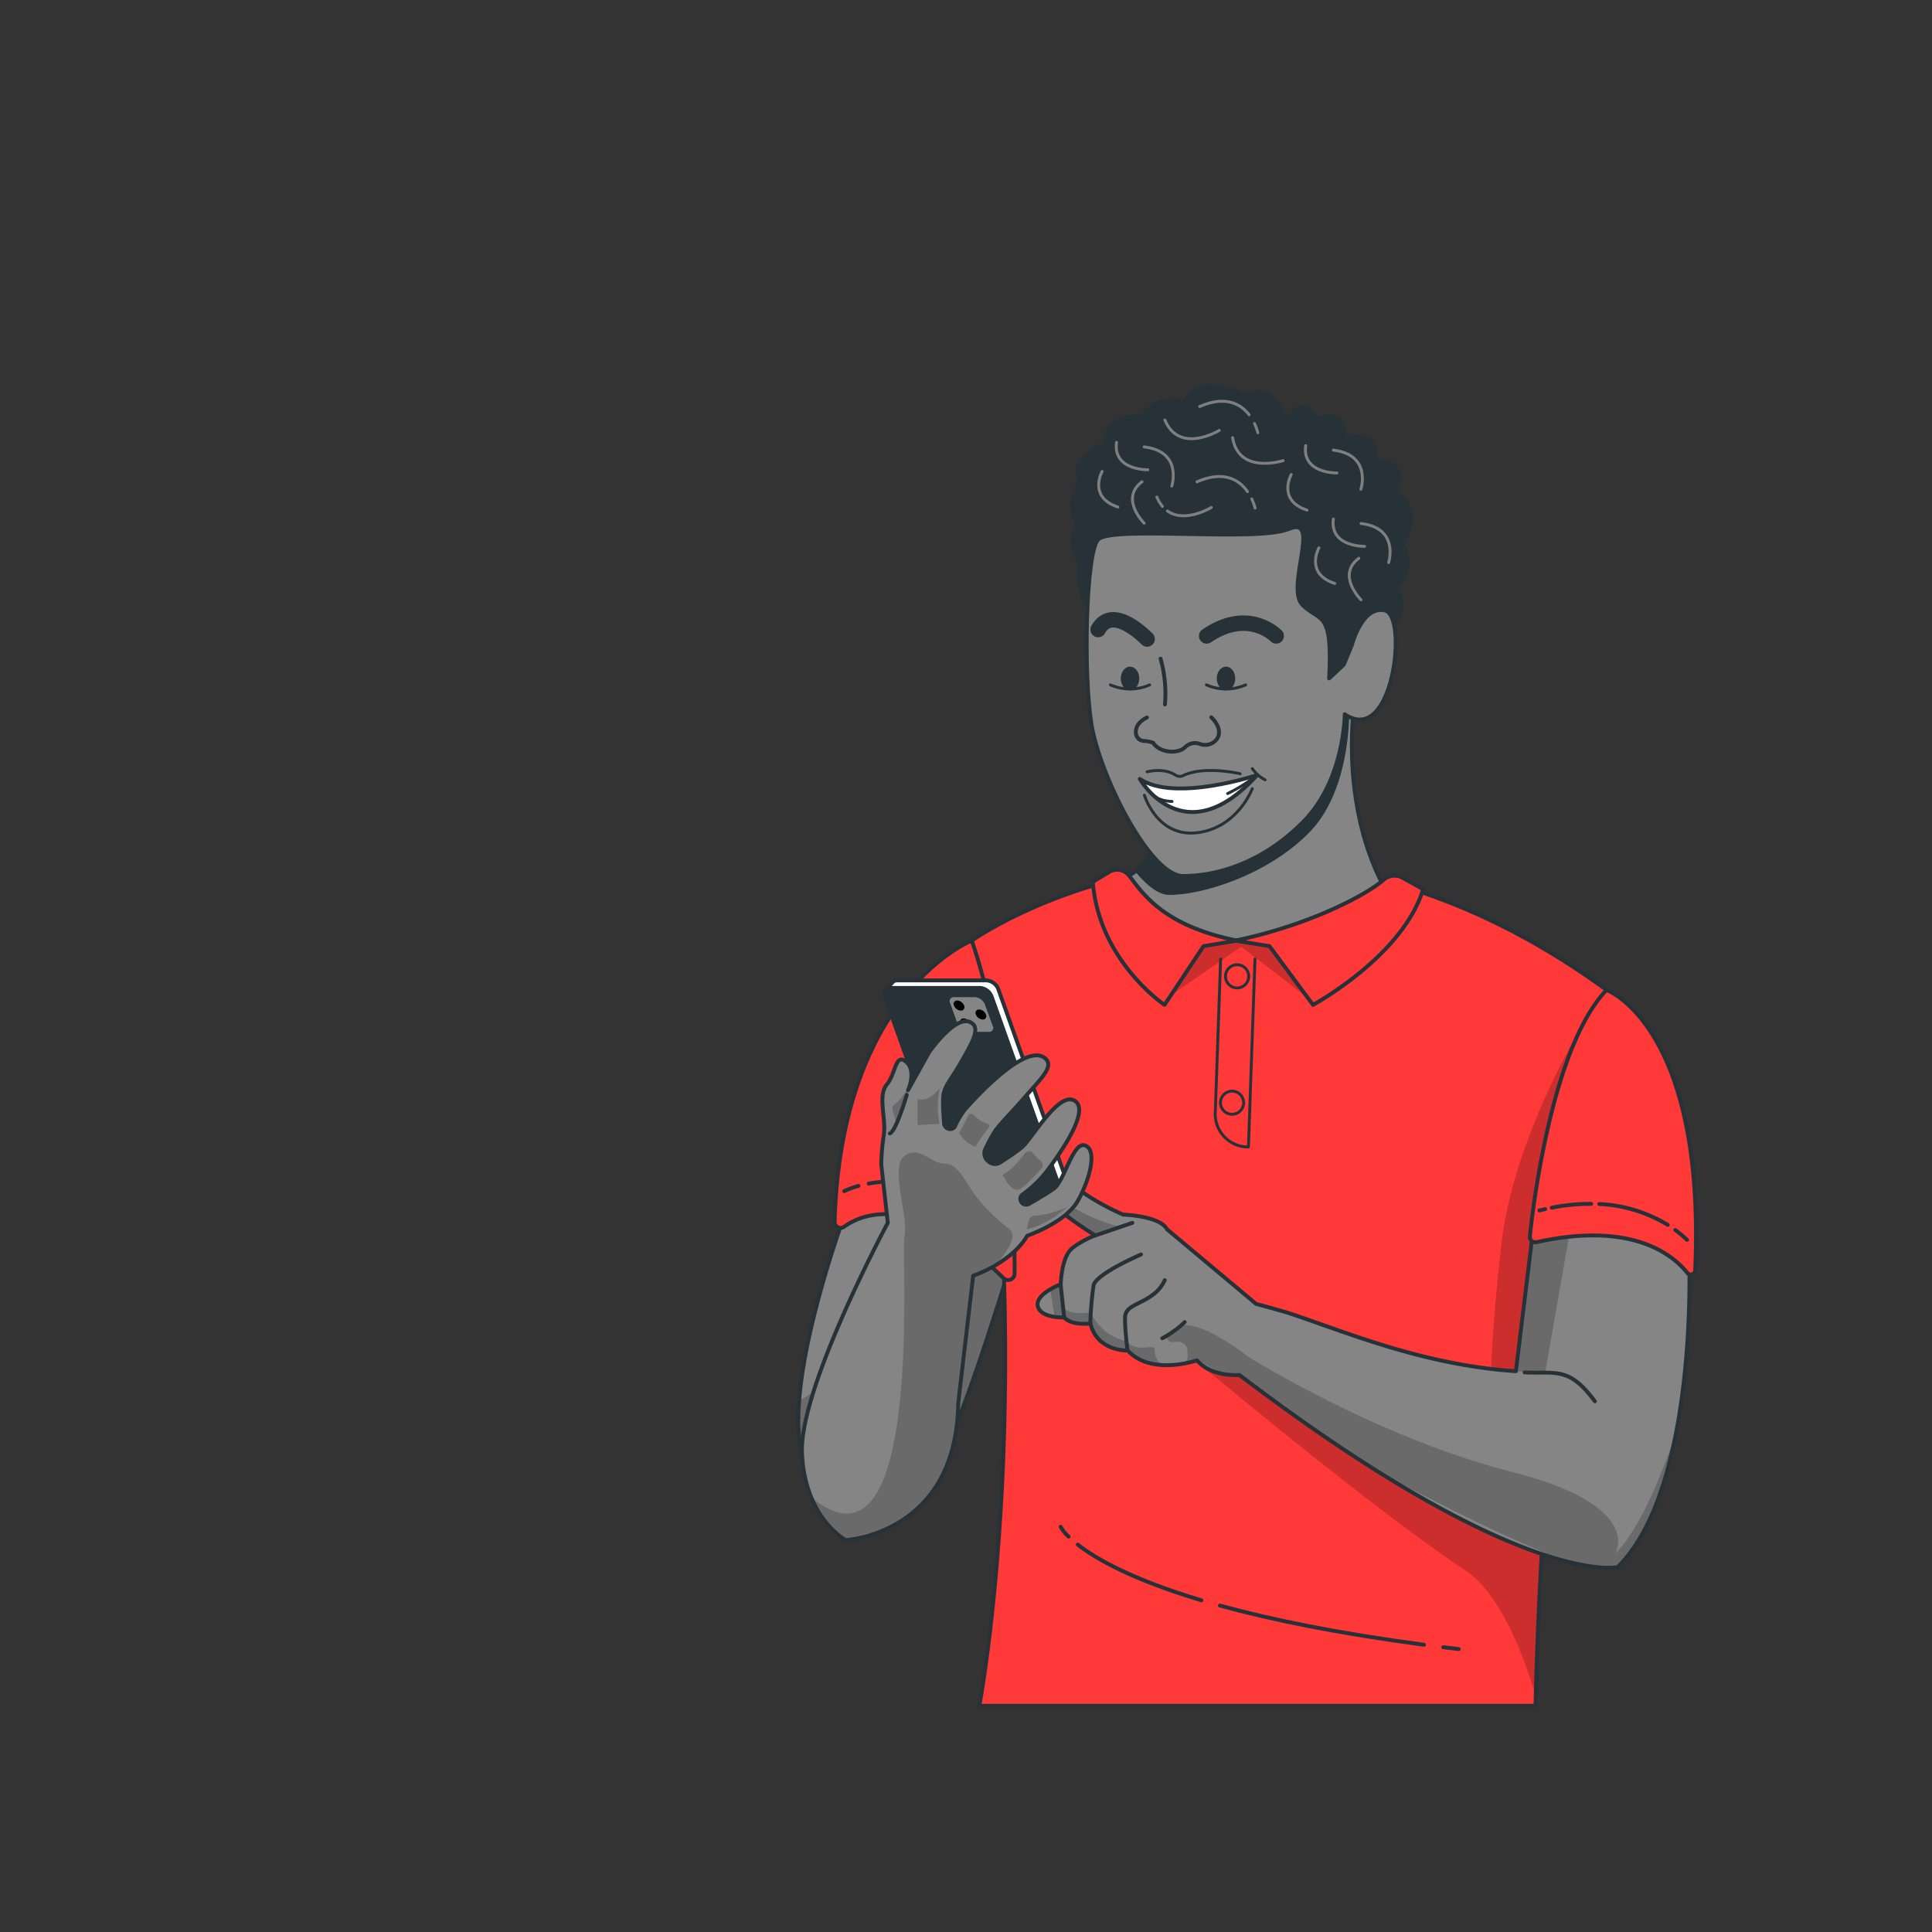 <svg xmlns="http://www.w3.org/2000/svg" xmlns:xlink="http://www.w3.org/1999/xlink" viewBox="0 0 500 500"><rect x="0" y="0" width="500" height="500" fill="#333333" stroke="none"/><defs><clipPath id="freepik--clip-path--inject-280"><path d="M158.75,50l-1.55,3.58a7,7,0,0,1-6.45,4.23H110.53a7,7,0,0,1-6.44-4.23L102.53,50a7,7,0,0,0-6.45-4.23H68.27a5.11,5.11,0,0,0-5.11,5.12V312.91A5.11,5.11,0,0,0,68.27,318H193a5.12,5.12,0,0,0,5.12-5.12v-262A5.12,5.12,0,0,0,193,45.74H165.2A7,7,0,0,0,158.75,50Z" style="fill:#FF3838;stroke:#263238;stroke-linecap:round;stroke-linejoin:round"></path></clipPath><clipPath id="freepik--clip-path-2--inject-280"><path d="M159.18,432.2H146.35a11.82,11.82,0,0,1-11.78-10.83L132,395.74h41.46L171,421.37A11.83,11.83,0,0,1,159.18,432.2Z" style="fill:#fff;stroke:#263238;stroke-linecap:round;stroke-linejoin:round"></path></clipPath><clipPath id="freepik--clip-path-3--inject-280"><path d="M217.88,316.47S202.75,358.15,207.55,376s29.85,12.35,36,1.42,18.07-50.58,18.07-50.58l-12.35-23.75-27.35,6.17L219.3,313Z" style="fill:#858585;stroke:#263238;stroke-linecap:round;stroke-linejoin:round"></path></clipPath><clipPath id="freepik--clip-path-4--inject-280"><path d="M415.78,256.21s-16,84-18.4,185.25H253.46s16.32-85.93-2-198C251.49,243.43,325.69,190.62,415.78,256.21Z" style="fill:#FF3838;stroke:#263238;stroke-linecap:round;stroke-linejoin:round"></path></clipPath><clipPath id="freepik--clip-path-5--inject-280"><path d="M437.16,326.4s2.22,58.8-18.54,79.17c0,0-24.93,5.7-97.84-49.72,0,0-7.24.63-11-3.8,0,0-11.75,4.12-17.91-2.53,0,0-7.9.31-9.67-7,0,0-5,.63-6.76-1.58,0,0-6,.31-6.85-2.85s5.93-5.72,5.93-5.72.13-7.27,3.14-9.48a24,24,0,0,1,5.79-3.17s-19.92-12-17.49-18.68,5.77,5.06,24.72,13.3c0,0,9.52.31,11.35,3.8l23.05,19.31s6.74,1.8,8.95,2.54c14.33,4.78,34.42,13.3,58.28,14.88l4.63-38S425.87,309.93,437.16,326.4Z" style="fill:#858585;stroke:#263238;stroke-linecap:round;stroke-linejoin:round"></path></clipPath><clipPath id="freepik--clip-path-6--inject-280"><path d="M358.46,229.9s-11.16-17.34-8.07-47.27l-45.65,3s-.4,39.58-15,41.68l11.92,15.25,10.51.78,18.17.08,26.48-8.55Z" style="fill:#858585;stroke:#263238;stroke-linecap:round;stroke-linejoin:round"></path></clipPath><clipPath id="freepik--clip-path-7--inject-280"><path d="M229.76,316.47S206.85,359.1,207.55,376s11.32,22.56,11.32,22.56,28.64-1.42,29.11-35.39l3.87-33s10-3.4,14-10.37c0,0,10-3.4,13.14-9.1s5-13.07,1.85-14.25-5.35,9.2-8.09,11.16c-1.83,1.31-4.76,3-6.49,4a1.51,1.51,0,0,1-2.08-.77h0a1.36,1.36,0,0,1,.41-1.67,30.65,30.65,0,0,0,6.27-6c3-4,11.49-15.68,7.27-18.29S267,295,264.26,297.11c-1.67,1.32-4,2.83-5.47,3.79a2.51,2.51,0,0,1-3-.34l-.17-.15a2.53,2.53,0,0,1-.64-3,42.27,42.27,0,0,1,2.64-4.85c1.82-2.41,4.25-4.73,8-9.06,3.91-4.48,7.38-7.65,4.74-9.71-5.19-4-18.62,11.17-20.39,13.07a19.71,19.71,0,0,0-2.78,4.56,1.45,1.45,0,0,1-2,.61h0a1.66,1.66,0,0,1-.87-1.3c-.16-1.89-.47-6.28-.06-7.91.59-2.36,2.27-4,4.7-8.36,2.14-3.79,4.62-7.79,2.84-9.45-3.81-3.57-11.37,7.36-11.37,7.36L235,282.15s2.26-5-.52-7.37-2.62,3.09-5,5.94-.1,8.79-.75,13.06a55.42,55.42,0,0,0-.66,7.6Z" style="fill:#858585;stroke:#263238;stroke-linecap:round;stroke-linejoin:round"></path></clipPath></defs><g id="freepik--Character--inject-280"><path d="M217.88,316.47S202.75,358.15,207.55,376s29.85,12.35,36,1.42,18.07-50.58,18.07-50.58l-12.35-23.75-27.35,6.17L219.3,313Z" style="fill:#858585"></path><g style="clip-path:url(#freepik--clip-path-3--inject-280)"><path d="M246.52,375.39a5.38,5.38,0,0,1,.9-2.81,3.09,3.09,0,0,1-.32-3c1.69-6,5.27-13.13,7.17-19.12,2-6.23,5.85-13.28,6-19.89.2-10.51-10.28-15.06-19.37-17-4.85,9.79-23,45.14-34.35,48.86.17,3,.84,5.93.57,8.92,0,.11,0,.21,0,.32a6.65,6.65,0,0,1,.63,2,6.83,6.83,0,0,1,0,1.75Z" style="opacity:0.2"></path></g><path d="M217.88,316.47S202.75,358.15,207.55,376s29.85,12.35,36,1.42,18.07-50.58,18.07-50.58l-12.35-23.75-27.35,6.17L219.3,313Z" style="fill:none;stroke:#263238;stroke-linecap:round;stroke-linejoin:round"></path><path d="M359.73,162.89s5.8-5.27,1.47-10.81c0,0,5.79-4.12,1.61-11.25,0,0,6.36-8.07-1.61-13.45,0,0,4.07-8.4-5.27-8.24,0,0,1.58-8.86-7.76-5.54,0,0,.63-8.87-7.28-4.91,0,0-3.49-7.91-7.6.32,0,0-4-10.45-10.93-6.81,0,0-13.46-6.17-15.36,1.74,0,0-8.71-2.21-11,3.8,0,0-9.74-1.26-10.21,7.13,0,0-9.19,3.16-6.34,10,0,0-4.1,5.39-.55,10.77,0,0-3.41,3.64.55,10.29,0,0-1.74,6.81,3,11.72l57.79,9.5,2.69,13.14,11.21-4.43Z" style="fill:#263238;stroke:#263238;stroke-linecap:round;stroke-linejoin:round"></path><path d="M323.28,107.35c-2.11-2.73-6-5.11-12.79-2.14" style="fill:none;stroke:#7f7f7f;stroke-linecap:round;stroke-linejoin:round;stroke-width:0.75px"></path><path d="M325.53,112a12.51,12.51,0,0,0-.87-2.39" style="fill:none;stroke:#7f7f7f;stroke-linecap:round;stroke-linejoin:round;stroke-width:0.75px"></path><path d="M315.55,111.38s-10.29,6.34-14.09-2.69" style="fill:none;stroke:#7f7f7f;stroke-linecap:round;stroke-linejoin:round;stroke-width:0.75px"></path><path d="M332.06,119.21s-11.5,3.72-13.06-5.95" style="fill:none;stroke:#7f7f7f;stroke-linecap:round;stroke-linejoin:round;stroke-width:0.75px"></path><path d="M322.86,127.24c-2-2.89-5.94-5.67-13.09-2.55" style="fill:none;stroke:#7f7f7f;stroke-linecap:round;stroke-linejoin:round;stroke-width:0.75px"></path><path d="M324.81,131.5a12.63,12.63,0,0,0-.86-2.38" style="fill:none;stroke:#7f7f7f;stroke-linecap:round;stroke-linejoin:round;stroke-width:0.75px"></path><path d="M300.85,131.07a9.83,9.83,0,0,1-1.45-2.43" style="fill:none;stroke:#7f7f7f;stroke-linecap:round;stroke-linejoin:round;stroke-width:0.75px"></path><path d="M313.5,131.33s-6.8,4.18-11.38.91" style="fill:none;stroke:#7f7f7f;stroke-linecap:round;stroke-linejoin:round;stroke-width:0.75px"></path><path d="M359.37,145.6s2.89-8.91-7.14-10.12" style="fill:none;stroke:#7f7f7f;stroke-linecap:round;stroke-linejoin:round;stroke-width:0.75px"></path><path d="M341.34,141.78s-3.73,6.65,4.08,9.22" style="fill:none;stroke:#7f7f7f;stroke-linecap:round;stroke-linejoin:round;stroke-width:0.75px"></path><path d="M353.16,141.4s-9.06.18-8.09-7.1" style="fill:none;stroke:#7f7f7f;stroke-linecap:round;stroke-linejoin:round;stroke-width:0.75px"></path><path d="M352.23,155.23s-6.45-6.37-.56-10.75" style="fill:none;stroke:#7f7f7f;stroke-linecap:round;stroke-linejoin:round;stroke-width:0.75px"></path><path d="M303.26,125.78s2.89-8.91-7.14-10.12" style="fill:none;stroke:#7f7f7f;stroke-linecap:round;stroke-linejoin:round;stroke-width:0.75px"></path><path d="M285.23,122s-3.73,6.65,4.08,9.22" style="fill:none;stroke:#7f7f7f;stroke-linecap:round;stroke-linejoin:round;stroke-width:0.75px"></path><path d="M297.05,121.58s-9.06.18-8.09-7.1" style="fill:none;stroke:#7f7f7f;stroke-linecap:round;stroke-linejoin:round;stroke-width:0.75px"></path><path d="M296.12,135.41s-6.45-6.36-.56-10.74" style="fill:none;stroke:#7f7f7f;stroke-linecap:round;stroke-linejoin:round;stroke-width:0.75px"></path><path d="M352.2,126.62s2.9-8.91-7.14-10.13" style="fill:none;stroke:#7f7f7f;stroke-linecap:round;stroke-linejoin:round;stroke-width:0.75px"></path><path d="M334.17,122.8s-3.73,6.65,4.08,9.22" style="fill:none;stroke:#7f7f7f;stroke-linecap:round;stroke-linejoin:round;stroke-width:0.75px"></path><path d="M346,122.41s-9.06.19-8.09-7.09" style="fill:none;stroke:#7f7f7f;stroke-linecap:round;stroke-linejoin:round;stroke-width:0.75px"></path><path d="M415.78,256.21s-16,84-18.4,185.25H253.46s16.32-85.93-2-198C251.49,243.43,325.69,190.62,415.78,256.21Z" style="fill:#FF3838"></path><g style="clip-path:url(#freepik--clip-path-4--inject-280)"><path d="M410.09,264.33s-18.36,29.61-21.53,57.72a463.56,463.56,0,0,0-3.16,46.78l-81.7-21.49s49.39,41.73,75.68,59.18c11.52,7.64,18.06,32.55,18.06,32.55l1.71-36L397,326.67l18.82-52.84Z" style="opacity:0.2"></path><polygon points="338.45 258.22 321.22 245.02 303.03 257.57 297.52 239.32 314.9 232.51 337.58 235.2 345.18 245.37 338.45 258.22" style="opacity:0.2"></polygon></g><path d="M415.78,256.21s-16,84-18.4,185.25H253.46s16.32-85.93-2-198C251.49,243.43,325.69,190.62,415.78,256.21Z" style="fill:none;stroke:#263238;stroke-linecap:round;stroke-linejoin:round"></path><path d="M437.16,326.4s2.22,58.8-18.54,79.17c0,0-24.93,5.7-97.84-49.72,0,0-7.24.63-11-3.8,0,0-11.75,4.12-17.91-2.53,0,0-7.9.31-9.67-7,0,0-5,.63-6.76-1.58,0,0-6,.31-6.85-2.85s5.93-5.72,5.93-5.72.13-7.27,3.14-9.48a24,24,0,0,1,5.79-3.17s-19.92-12-17.49-18.68,5.77,5.06,24.72,13.3c0,0,9.52.31,11.35,3.8l23.05,19.31s6.74,1.8,8.95,2.54c14.33,4.78,34.42,13.3,58.28,14.88l4.63-38S425.87,309.93,437.16,326.4Z" style="fill:#858585"></path><g style="clip-path:url(#freepik--clip-path-5--inject-280)"><polygon points="406.68 316.47 399.9 355.18 392.28 354.9 392.94 349.52 396.38 321.21 399.15 308.83 405.03 310.09 406.68 316.47" style="opacity:0.2"></polygon><path d="M433.9,370.08s-7.18,23.45-15.89,32c0,0,7.92-12.35-26.91-21.21S322.86,351,322.86,351s-12-9.57-17.42-7.81-3.2,4.49-1.74,4.13,3.48.2,3.6,2.18.19,3.36-2.17,3.57a28.51,28.51,0,0,1,4.62-1c1,.34,4.87,2.72,6,3.13,1.63.62,3.22-.1,5.07.67,3.34,1.4,7.15,6.12,10.83,8,2.11,1.1,24.16,16.65,26.39,17.81,24.58,12.77,32.63,16.18,32.63,16.18l13,5.73,10.21,2,4.74,0,6.72-9.17,6.27-16.27,1.19-6.72Z" style="opacity:0.2"></path><path d="M300.8,353.28a4.47,4.47,0,0,1-1.93-3.76c.24-2.3-4.62,1.06-7.3-2.52,0,0-5.68-.37-9.4-7.38,0,0-6.17,1.08-7.08-1.66,0,0-.45-8.43-1.16-8.08s-2.49,1.55-2.49,1.55l1.78,11.12,10.2,8.35,11.87,4.75h5.51Z" style="opacity:0.2"></path><path d="M281.06,319.75s2.54.26,8.83-2.21c0,0-9.25-2.34-15.25-7.14s-7.39-10.08-8.92-7.83,4.77,9.26,4.77,9.26Z" style="opacity:0.2"></path></g><path d="M437.16,326.4s2.22,58.8-18.54,79.17c0,0-24.93,5.7-97.84-49.72,0,0-7.24.63-11-3.8,0,0-11.75,4.12-17.91-2.53,0,0-7.9.31-9.67-7,0,0-5,.63-6.76-1.58,0,0-6,.31-6.85-2.85s5.93-5.72,5.93-5.72.13-7.27,3.14-9.48a24,24,0,0,1,5.79-3.17s-19.92-12-17.49-18.68,5.77,5.06,24.72,13.3c0,0,9.52.31,11.35,3.8l23.05,19.31s6.74,1.8,8.95,2.54c14.33,4.78,34.42,13.3,58.28,14.88l4.63-38S425.87,309.93,437.16,326.4Z" style="fill:none;stroke:#263238;stroke-linecap:round;stroke-linejoin:round"></path><path d="M394.56,355.18c8.09.4,11.44-1.64,18.21,7.48" style="fill:none;stroke:#263238;stroke-linecap:round;stroke-linejoin:round"></path><path d="M295.29,324.66s-11.65,5-12.27,8a83.8,83.8,0,0,0-.85,9.93" style="fill:none;stroke:#263238;stroke-linecap:round;stroke-linejoin:round"></path><path d="M301.45,331.31a9.91,9.91,0,0,1-3.29,3.92c-3.27,2.41-6.93,2.73-7,5.7s.64,8.59.64,8.59" style="fill:none;stroke:#263238;stroke-linecap:round;stroke-linejoin:round"></path><line x1="274.49" y1="332.4" x2="275.41" y2="340.97" style="fill:none;stroke:#263238;stroke-linecap:round;stroke-linejoin:round"></line><line x1="283.42" y1="319.75" x2="293.05" y2="316.47" style="fill:none;stroke:#263238;stroke-linecap:round;stroke-linejoin:round"></line><path d="M306.6,342.16a25,25,0,0,1-5.8,4.19" style="fill:none;stroke:#263238;stroke-linecap:round;stroke-linejoin:round"></path><path d="M251.49,243.43S217.7,256.84,216,316.2a1.54,1.54,0,0,0,2.42,1.3c5.21-3.72,18.69-8.74,41.31,13.3a1.68,1.68,0,0,0,2.85-1.19v-.08c0-6.33-.08-19.4-1.4-34.7C259.79,278.42,257,259.43,251.49,243.43Z" style="fill:#FF3838;stroke:#263238;stroke-linecap:round;stroke-linejoin:round"></path><path d="M224.82,306.3c7.9-1.46,22.14-.87,36.44,15.75" style="fill:none;stroke:#263238;stroke-linecap:round;stroke-linejoin:round"></path><path d="M218.5,308.27a20.33,20.33,0,0,1,3.66-1.35" style="fill:none;stroke:#263238;stroke-linecap:round;stroke-linejoin:round"></path><path d="M358.46,229.9s-11.16-17.34-8.07-47.27l-45.65,3s-.4,39.58-15,41.68l11.92,15.25,10.51.78,18.17.08,26.48-8.55Z" style="fill:#858585"></path><g style="clip-path:url(#freepik--clip-path-6--inject-280)"><path d="M346.21,188.43a76.42,76.42,0,0,1-10.84,3.07,4.36,4.36,0,0,1-3.29,3c-5.07,1.12-10.26,1.44-15.36,2.39s-10,2.06-15.06,2.27c-5.44.22-10.76-1-16-2.31l-.34-.08c2.33,2.61,4.58,5.24,5.81,8.6.84,2.33.93,5,2,7.18.52,1.12,1.48,1.92,2.06,3a.05.05,0,0,0,0,0,4,4,0,0,1,2.34,5.54l-.3.71a5.6,5.6,0,0,1-3.16,3.3c3,3.65,5.95,6,8.54,6,8.6,0,25.19-5.13,35.86-16,10.17-10.33,10.16-28.84,10.19-30.32C347.66,185.12,347.18,188.08,346.21,188.43Z" style="fill:#263238;stroke:#263238;stroke-linecap:round;stroke-linejoin:round"></path></g><path d="M358.46,229.9s-11.16-17.34-8.07-47.27l-45.65,3s-.4,39.58-15,41.68l11.92,15.25,10.51.78,18.17.08,26.48-8.55Z" style="fill:none;stroke:#263238;stroke-linecap:round;stroke-linejoin:round"></path><path d="M349.85,167s2.67-10.45,8.61-9,2.14,35.39-10.45,26.84c0,0,0,16.95-10.69,27.79s-22.52,14.08-31.11,14.08-21.57-26-23.73-39.26-1.44-43.93,1.64-47.73,41.07.71,49.51-2.85-1.06,15.2,3.46,19.71,7.84,1,6.89,19l3.79-3.56Z" style="fill:#858585;stroke:#263238;stroke-linecap:round;stroke-linejoin:round"></path><path d="M314.9,175.59c0,1.69,1.07,3.06,2.39,3.06s2.39-1.37,2.39-3.06-1.07-3.06-2.39-3.06S314.9,173.9,314.9,175.59Z" style="fill:#263238"></path><path d="M290.06,175.59c0,1.69,1.07,3.06,2.39,3.06s2.39-1.37,2.39-3.06-1.07-3.06-2.39-3.06S290.06,173.9,290.06,175.59Z" style="fill:#263238"></path><path d="M330.28,164.58s-7.13-7.44-18,0" style="fill:none;stroke:#263238;stroke-linecap:round;stroke-linejoin:round;stroke-width:4px"></path><path d="M296.87,165.38s-8.87-9.33-12.67-2.45" style="fill:none;stroke:#263238;stroke-linecap:round;stroke-linejoin:round;stroke-width:4px"></path><path d="M325.36,200.58s-21.3,7.11-30.39,1C295,201.63,306.44,221.5,325.36,200.58Z" style="fill:#fff;stroke:#263238;stroke-linecap:round;stroke-linejoin:round"></path><path d="M313.49,185.64s3.45,3.14,1.27,5.84a3.8,3.8,0,0,1-4.07,1.11,3.62,3.62,0,0,0-3.85.65c-1.9,2.06-6.8,1.59-8.39-1a8.17,8.17,0,0,0-2.27-.47A2.2,2.2,0,0,1,294,190c-.21-1.32.22-3,2.83-4.32" style="fill:none;stroke:#263238;stroke-linecap:round;stroke-linejoin:round"></path><path d="M300.35,170.47a33.26,33.26,0,0,1,1.14,11.85" style="fill:none;stroke:#263238;stroke-linecap:round;stroke-linejoin:round"></path><path d="M320.94,200.24s-9.19-2.17-14.7.46a2,2,0,0,1-2-.09c-1.15-.76-3.5-1.72-7.35-.87" style="fill:none;stroke:#263238;stroke-linecap:round;stroke-linejoin:round;stroke-width:0.75px"></path><path d="M358.15,227.64c-4.2,3.73-18.84,11.7-38.5,15.79l8.89,1.43,11.27,15.2s23.24-12.6,28.49-29.93l-5.21-2.9A4.28,4.28,0,0,0,358.15,227.64Z" style="fill:#FF3838;stroke:#263238;stroke-linecap:round;stroke-linejoin:round"></path><path d="M292.22,226.64c3.51,4.47,8.62,12.88,27.94,16.79l-8.69,1.43-10.09,15.2s-17-11.4-18.56-31.83l4.36-2.63A3.9,3.9,0,0,1,292.22,226.64Z" style="fill:#FF3838;stroke:#263238;stroke-linecap:round;stroke-linejoin:round"></path><path d="M322.36,177.25a12.59,12.59,0,0,1-10.13,0" style="fill:none;stroke:#263238;stroke-linecap:round;stroke-linejoin:round;stroke-width:0.75px"></path><path d="M297.52,177.25a12.59,12.59,0,0,1-10.13,0" style="fill:none;stroke:#263238;stroke-linecap:round;stroke-linejoin:round;stroke-width:0.75px"></path><path d="M415.78,256.21s25.67,9.32,22.93,72.57a1.15,1.15,0,0,1-2,.69c-3.84-4.83-14.44-13.43-39.05-8a1.44,1.44,0,0,1-1.73-1.56C396.91,310.55,402,270.52,415.78,256.21Z" style="fill:#FF3838;stroke:#263238;stroke-linecap:round;stroke-linejoin:round"></path><path d="M399.9,312.9l-1.51.36" style="fill:none;stroke:#263238;stroke-linecap:round;stroke-linejoin:round"></path><path d="M411.8,311.56a50.44,50.44,0,0,0-10.24,1" style="fill:none;stroke:#263238;stroke-linecap:round;stroke-linejoin:round"></path><path d="M431.61,317a37.45,37.45,0,0,0-17.73-5.4" style="fill:none;stroke:#263238;stroke-linecap:round;stroke-linejoin:round"></path><path d="M436.61,320.87a29.06,29.06,0,0,0-3.05-2.54" style="fill:none;stroke:#263238;stroke-linecap:round;stroke-linejoin:round"></path><path d="M274.64,310.4a1.55,1.55,0,0,1-1.31.6H250.19a3.5,3.5,0,0,1-3-2.24L229,257.91a1.8,1.8,0,0,1,.09-1.59l1.82-2a1.53,1.53,0,0,1,1.3-.59h23.14a3.5,3.5,0,0,1,3,2.24l18.14,50.85a1.8,1.8,0,0,1-.09,1.59Z" style="fill:#fff;stroke:#263238;stroke-linecap:round;stroke-linejoin:round"></path><path d="M250.19,311h23.14a1.52,1.52,0,0,0,1.44-2.24l-18.14-50.85a3.5,3.5,0,0,0-3-2.24H230.46a1.53,1.53,0,0,0-1.45,2.24l18.14,50.85A3.5,3.5,0,0,0,250.19,311Z" style="fill:#263238;stroke:#263238;stroke-linecap:round;stroke-linejoin:round"></path><path d="M250.44,267.54h5.49a1.52,1.52,0,0,0,1.44-2.24l-2-5.49a3.5,3.5,0,0,0-3-2.24h-5.49a1.52,1.52,0,0,0-1.44,2.24l1.95,5.49A3.53,3.53,0,0,0,250.44,267.54Z" style="fill:#858585;stroke:#263238;stroke-linecap:round;stroke-linejoin:round"></path><path d="M246.9,260.24a2,2,0,0,0,1.77,1.3.89.89,0,0,0,.84-1.3,2.06,2.06,0,0,0-1.77-1.31A.89.89,0,0,0,246.9,260.24Z"></path><path d="M252.55,262.55a2.06,2.06,0,0,0,1.77,1.31.89.89,0,0,0,.84-1.31,2,2,0,0,0-1.77-1.3A.89.89,0,0,0,252.55,262.55Z"></path><path d="M248.55,264.87a2,2,0,0,0,1.77,1.3.89.89,0,0,0,.84-1.3,2.06,2.06,0,0,0-1.77-1.31A.89.89,0,0,0,248.55,264.87Z"></path><path d="M229.76,316.47S206.85,359.1,207.55,376s11.32,22.56,11.32,22.56,28.64-1.42,29.11-35.39l3.87-33s10-3.4,14-10.37c0,0,10-3.4,13.14-9.1s5-13.07,1.85-14.25-5.35,9.2-8.09,11.16c-1.83,1.31-4.76,3-6.49,4a1.51,1.51,0,0,1-2.08-.77h0a1.36,1.36,0,0,1,.41-1.67,30.65,30.65,0,0,0,6.27-6c3-4,11.49-15.68,7.27-18.29S267,295,264.26,297.11c-1.67,1.32-4,2.83-5.47,3.79a2.51,2.51,0,0,1-3-.34l-.17-.15a2.53,2.53,0,0,1-.64-3,42.27,42.27,0,0,1,2.64-4.85c1.82-2.41,4.25-4.73,8-9.06,3.91-4.48,7.38-7.65,4.74-9.71-5.19-4-18.62,11.17-20.39,13.07a19.71,19.71,0,0,0-2.78,4.56,1.45,1.45,0,0,1-2,.61h0a1.66,1.66,0,0,1-.87-1.3c-.16-1.89-.47-6.28-.06-7.91.59-2.36,2.27-4,4.7-8.36,2.14-3.79,4.62-7.79,2.84-9.45-3.81-3.57-11.37,7.36-11.37,7.36L235,282.15s2.26-5-.52-7.37-2.62,3.09-5,5.94-.1,8.79-.75,13.06a55.42,55.42,0,0,0-.66,7.6Z" style="fill:#858585"></path><g style="clip-path:url(#freepik--clip-path-7--inject-280)"><path d="M261.26,318.11a46.89,46.89,0,0,1-8.48-8.27c-2.84-3.71-4.74-8.69-8.3-8.69s-6.51-4.8-10.38-2,1,15.5,0,20.64,5.22,91.12-23.87,67.95a23,23,0,0,0,2,5,1.63,1.63,0,0,0,.11.17c.23.29.46.58.63.83l0,0,.12.3a14.69,14.69,0,0,0,6,4.62c.41,0,.85-.05,1.31-.05l.46-.2L222,398a5.33,5.33,0,0,1,2.62-1.06l.89-.14a27.21,27.21,0,0,1,3.82-.9c.34-.11.68-.24,1-.37a48.16,48.16,0,0,0,11.39-9.38,29.78,29.78,0,0,1,2.95-6.19c1-1.7,2-3.22,1.92-5.23a4.57,4.57,0,0,1,1-3.22c.43-5.86.59-11.56,1.54-17.41,1.05-6.39,2.24-12.69,2.22-19.2a5.46,5.46,0,0,1,.06-.82,5.26,5.26,0,0,1,.12-2,5.42,5.42,0,0,1,2.29-3c.9-.65,1.94-1.09,2.83-1.74a3.73,3.73,0,0,1,1.52-.6C259.79,324.91,263.67,320.1,261.26,318.11Z" style="opacity:0.2"></path><path d="M269.36,300.46a12.64,12.64,0,0,1-2-2,1.34,1.34,0,0,0-2.14,0c-1.25,1.74-3.4,4.33-5.74,5.54,0,0,2.14,4.75,4.28,3.8,1.53-.68,4.34-3.74,5.81-5.42A1.33,1.33,0,0,0,269.36,300.46Z" style="opacity:0.2"></path><path d="M255.51,290.81a9.16,9.16,0,0,1-3.63-2.33.75.75,0,0,0-1.23.14l-2.45,4.69s1.75,2.74,4.27,3.44a37.47,37.47,0,0,1,3.32-4.74A.75.75,0,0,0,255.51,290.81Z" style="opacity:0.2"></path><path d="M243.17,281.67s-2.9,3.8-5.7,2.73v6.77l5.7-.35S242.11,287.37,243.17,281.67Z" style="opacity:0.2"></path><path d="M276.19,312.43s-4.79,2.06-8.35,2.19a1.64,1.64,0,0,0-1.58,1.24l-.54,2.25S270.25,317.53,276.19,312.43Z" style="opacity:0.2"></path><path d="M235.5,280.53s-1.71,3.64-3.73,5.06.24,2.42,0,5.72C231.77,291.31,234.84,283.07,235.5,280.53Z" style="opacity:0.2"></path></g><path d="M229.76,316.47S206.85,359.1,207.55,376s11.32,22.56,11.32,22.56,28.64-1.42,29.11-35.39l3.87-33s10-3.4,14-10.37c0,0,10-3.4,13.14-9.1s5-13.07,1.85-14.25-5.35,9.2-8.09,11.16c-1.83,1.31-4.76,3-6.49,4a1.51,1.51,0,0,1-2.08-.77h0a1.36,1.36,0,0,1,.41-1.67,30.65,30.65,0,0,0,6.27-6c3-4,11.49-15.68,7.27-18.29S267,295,264.26,297.11c-1.67,1.32-4,2.83-5.47,3.79a2.51,2.51,0,0,1-3-.34l-.17-.15a2.53,2.53,0,0,1-.64-3,42.27,42.27,0,0,1,2.64-4.85c1.82-2.41,4.25-4.73,8-9.06,3.91-4.48,7.38-7.65,4.74-9.71-5.19-4-18.62,11.17-20.39,13.07a19.71,19.71,0,0,0-2.78,4.56,1.45,1.45,0,0,1-2,.61h0a1.66,1.66,0,0,1-.87-1.3c-.16-1.89-.47-6.28-.06-7.91.59-2.36,2.27-4,4.7-8.36,2.14-3.79,4.62-7.79,2.84-9.45-3.81-3.57-11.37,7.36-11.37,7.36L235,282.15s2.26-5-.52-7.37-2.62,3.09-5,5.94-.1,8.79-.75,13.06a55.42,55.42,0,0,0-.66,7.6Z" style="fill:none;stroke:#263238;stroke-linecap:round;stroke-linejoin:round"></path><path d="M234.68,283.33s-2.77,9.5-4.4,10" style="fill:none;stroke:#263238;stroke-linecap:round;stroke-linejoin:round"></path><path d="M373.52,426.3c1.31.17,2.62.33,4,.48" style="fill:none;stroke:#263238;stroke-linecap:round;stroke-linejoin:round"></path><path d="M315.71,415.52c13.1,3.6,30.29,7.15,52.82,10.14" style="fill:none;stroke:#263238;stroke-linecap:round;stroke-linejoin:round"></path><path d="M278.92,399.74c4.66,3.65,13.94,9,32,14.42" style="fill:none;stroke:#263238;stroke-linecap:round;stroke-linejoin:round"></path><path d="M274.49,395.12a10.43,10.43,0,0,0,2.07,2.56" style="fill:none;stroke:#263238;stroke-linecap:round;stroke-linejoin:round"></path><path d="M324.79,248.2l-1.7,48.64h0a8.53,8.53,0,0,1-8.58-8.89l1.39-39.75" style="fill:none;stroke:#263238;stroke-linecap:round;stroke-linejoin:round;stroke-width:0.75px"></path><path d="M323.16,252.67a3,3,0,1,1-3-3A3,3,0,0,1,323.16,252.67Z" style="fill:#FF3838;stroke:#263238;stroke-linecap:round;stroke-linejoin:round;stroke-width:0.75px"></path><circle cx="318.86" cy="285.38" r="3" style="fill:#FF3838;stroke:#263238;stroke-linecap:round;stroke-linejoin:round;stroke-width:0.75px"></circle><path d="M324.09,198.92a9.23,9.23,0,0,0,3.33,2.91" style="fill:#858585;stroke:#263238;stroke-linecap:round;stroke-linejoin:round;stroke-width:0.75px"></path><path d="M298.16,205.55s1.42,1.74,5.17,1.87" style="fill:none;stroke:#263238;stroke-linecap:round;stroke-linejoin:round;stroke-width:0.75px"></path><path d="M325.36,200.58a41.12,41.12,0,0,1-7.65,4.79" style="fill:#858585;stroke:#263238;stroke-linecap:round;stroke-linejoin:round;stroke-width:0.75px"></path><path d="M296.17,205.8s3.3,11,13.73,9.7,14.19-11.39,14.19-11.39" style="fill:none;stroke:#263238;stroke-linecap:round;stroke-linejoin:round;stroke-width:0.75px"></path></g></svg>